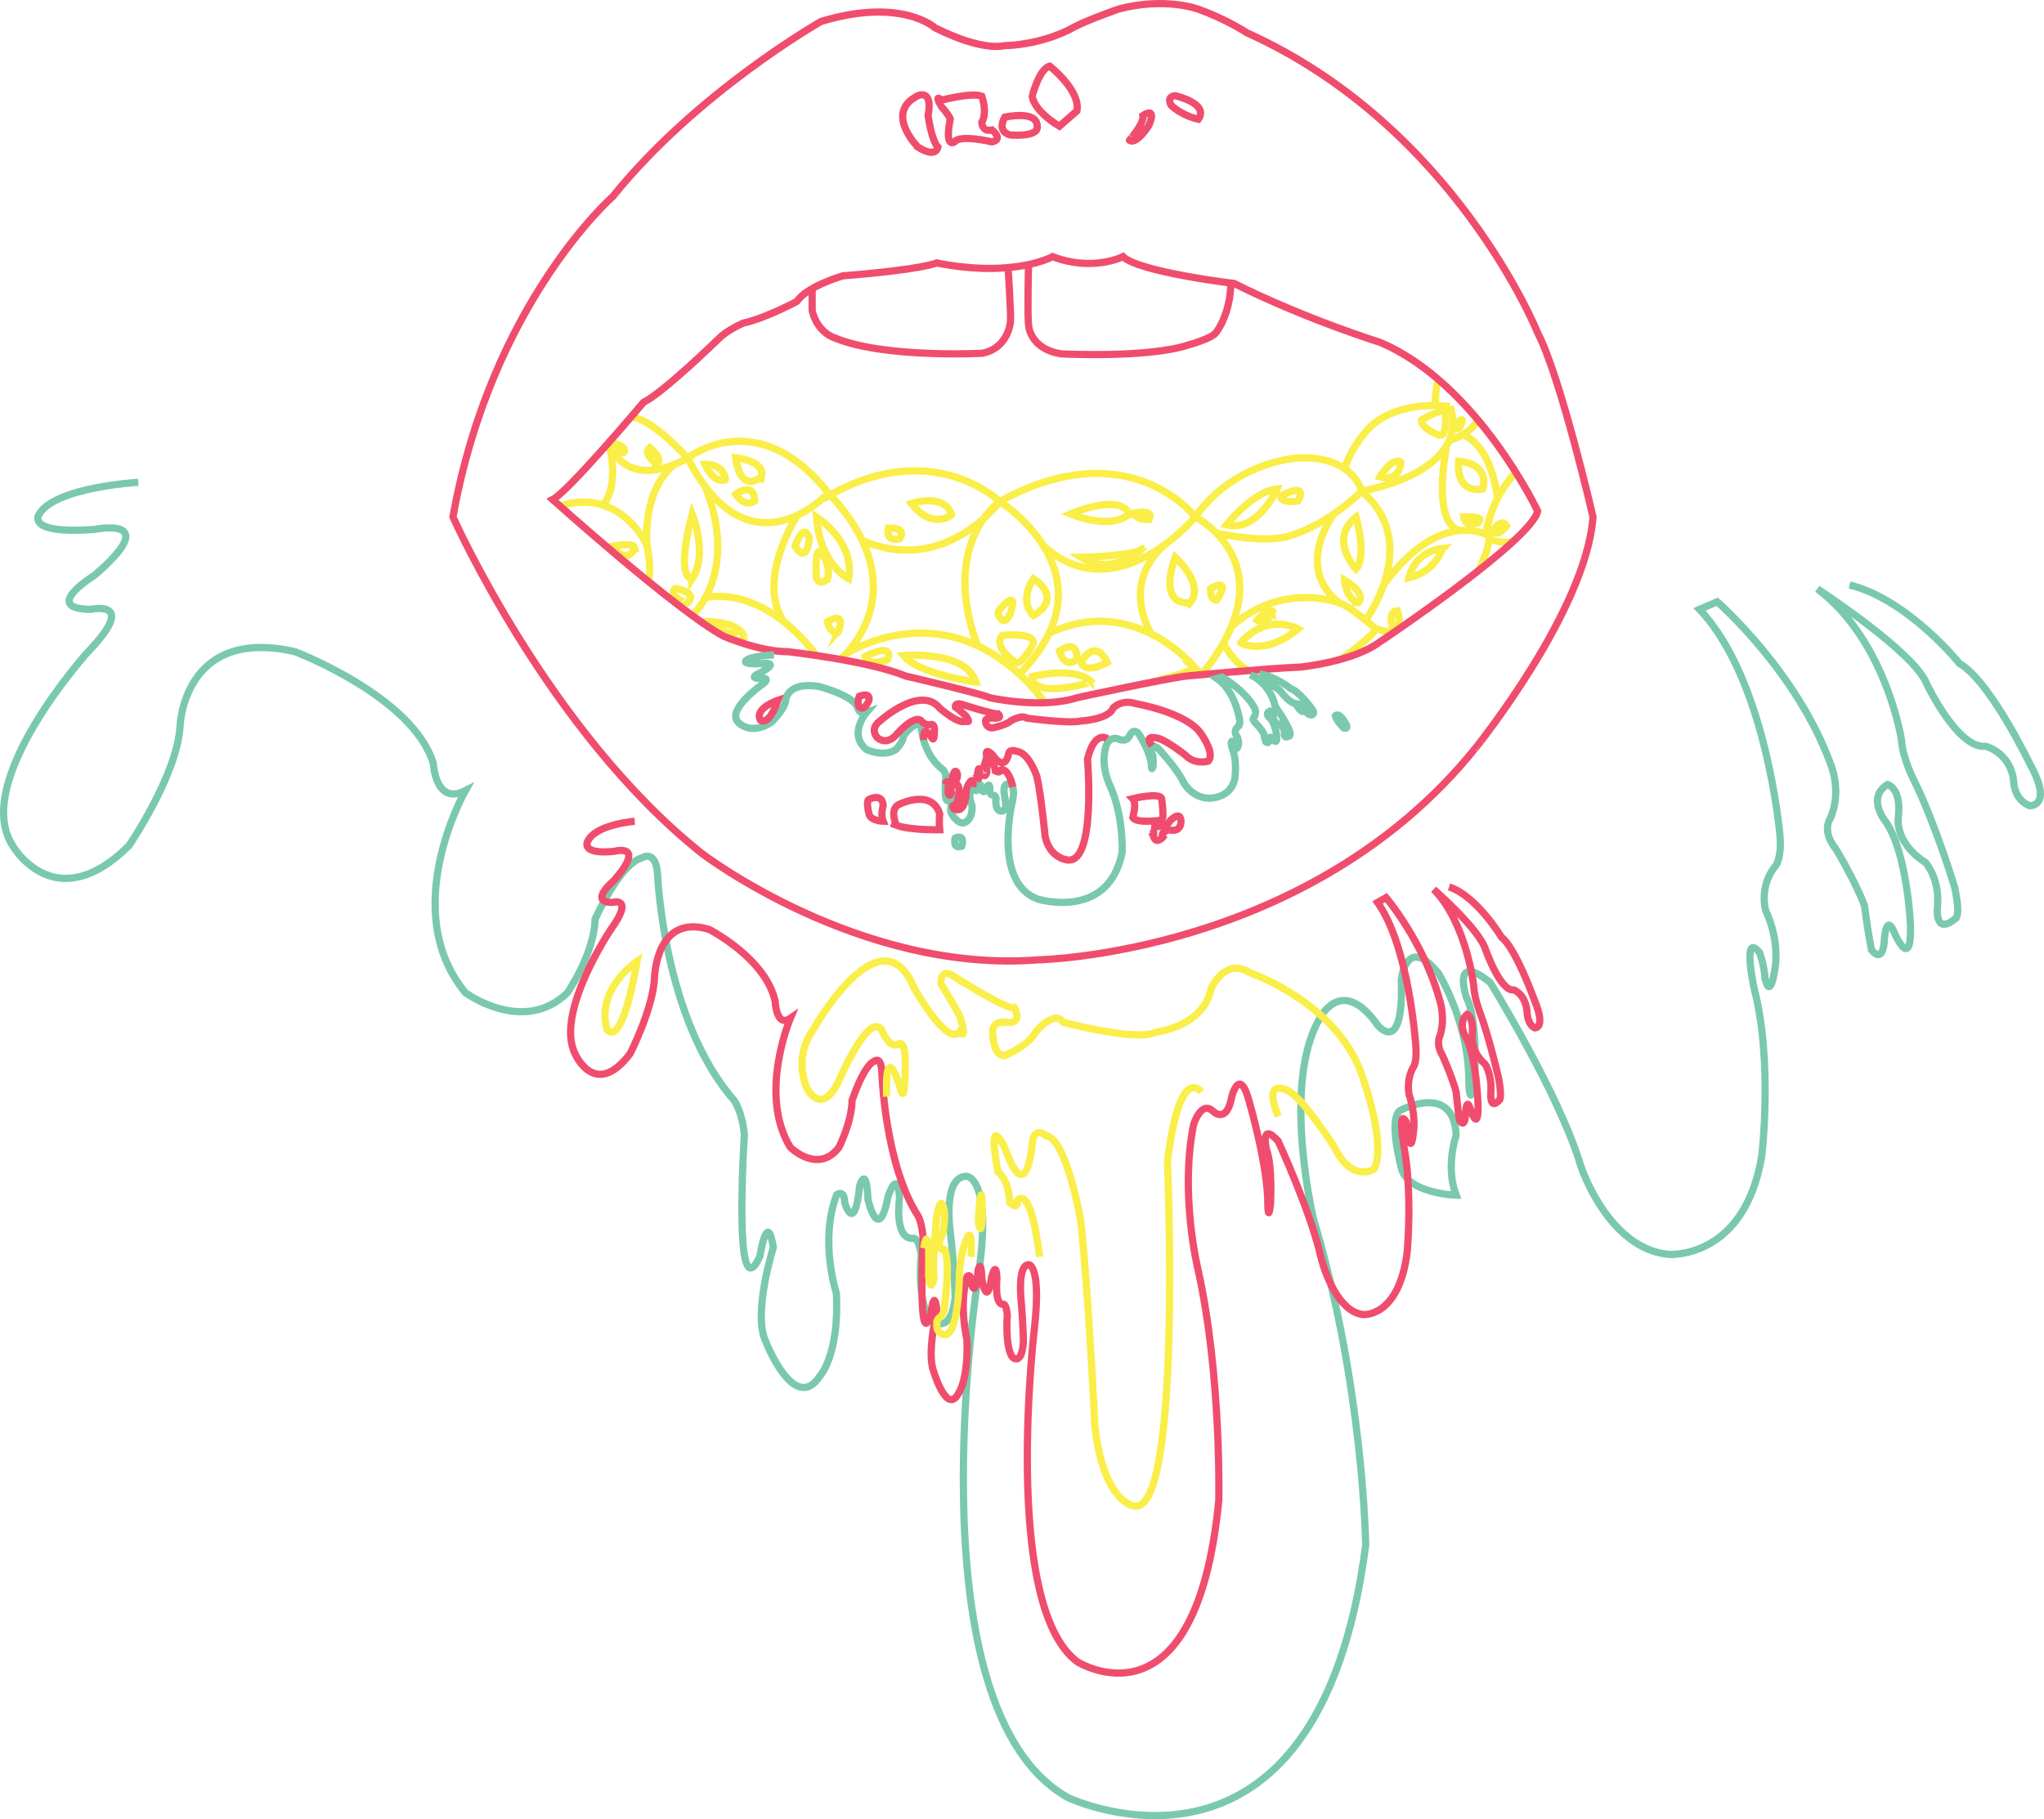 <?xml version="1.0" encoding="utf-8"?>
<!-- Generator: Adobe Illustrator 16.0.0, SVG Export Plug-In . SVG Version: 6.00 Build 0)  -->
<!DOCTYPE svg PUBLIC "-//W3C//DTD SVG 1.1//EN" "http://www.w3.org/Graphics/SVG/1.1/DTD/svg11.dtd">
<svg version="1.1" id="Layer_1" xmlns="http://www.w3.org/2000/svg" xmlns:xlink="http://www.w3.org/1999/xlink" x="0px" y="0px"
	 width="566.042px" height="503.83px" viewBox="0 0 566.042 503.83" enable-background="new 0 0 566.042 503.83"
	 xml:space="preserve">
<g>
	<path fill="none" stroke="#7AC9AD" stroke-width="2" stroke-miterlimit="10" d="M38.316,133.573c0,0-23.429,1.32-27.588,9.024
		c0,0-3.509,5.445,15.441,4.03c0,0,19.506-4.03,0,12.708c0,0-15.028,9.246-1.089,9.431c0,0,13.533-3.01-0.687,11.729
		c0,0-32.524,35.933-20.874,53.735c0,0,11.647,20.348,32.171,0c0,0,13.36-19.499,14.169-33.064c0,0,0.807-27.779,31.869-20.671
		c0,0,32.728,12.448,38.274,30.972c0,0,0.554,11.742,8.874,7.504c0,0-18.858,33.064,0,55.955c0,0,16.086,11.868,28.289,0
		c0,0,7.484-11.023,7.625-20.348c0,0,6.797-15.262,12.898-16.957c0,0,4.02-2.754,4.436,4.876c0,0,1.664,40.058,21.217,62.313
		c0,0,2.258,3.18,2.793,9.537c0,0-3.209,49.596,4.279,33.701c0,0,2.079-13.355,3.744-2.543c0,0-5.824,18.438-2.08,26.068
		c0,0,7.904,20.346,14.977,9.537c0,0,5.408-5.723,4.576-22.891c0,0-4.819-14.625,0.087-27.34c0,0,2.2-1.59,2.2,2.225
		c0,0,2.705,9.221,4.161-4.768c0,0,1.872-6.041,2.286,3.814c0,0,2.913,13.033,5.617-0.953c0,0,2.705-7.949,3.121,0.633
		c0,0-1.664,11.764,3.952,11.131c0,0,1.247-0.318,2.079,4.449c0,0-1.455,13.143,2.705,18.229c0,0,5.408,4.662,6.656-6.148
		c0,0,0-6.994-1.455-19.393c0,0-1.873-14.625,4.783-14.307c0,0,7.072,0.637,3.12,27.342c0,0-19.206,120.174,24.892,144.76
		c0,0,69.052,32.641,82.365-69.941c0,0-0.563-44.02-14.43-90.225c0,0-8.888-37.146,1.557-55.415c0,0,6.049-12.766,16.227,1.648
		c0,0,7.205,8.95,6.506-12.66c0,0,1.33-12.711,10.258-1.803c0,0,8.729,13.902,8.453,30.862c0,0,0.279,6.994,1.525-0.637
		c0,0,1.248-16.534-2.219-23.528c0,0-4.299-12.926,6.656-4.023c0,0,19.207,31.048,25.031,50.759c0,0,7.488,22.891,24.338,24.48
		c0,0,21.01,1.59,25.793-27.342c0,0,3.119-26.068-2.08-46.099c0,0-3.535-16.213,1.457-10.174c0,0,1.23,3.178,1.551,7.313
		c0,0,1.361,6.676,2.816-3.496c0,0,1.248-6.996-2.703-15.578c0,0-1.914-6.677,2.891-12.399c0,0,1.686-2.226,1.061-8.583
		c0,0-3.744-42.865-22.256-62.286l4.912-2.101c0,0,21.92,19.072,31.35,44.801c0,0,3.328,7.504,0,15.135c0,0-2.588,3.391,1.479,8.477
		c0,0,5.178,8.479,7.953,15.686c0,0,0.832,6.783,1.941,12.291c0,0,3.328,4.664,3.604-3.391c0,0,0.555-6.783,2.773-1.273
		c0,0,4.717,11.023,4.439-2.117c0,0-0.832-19.5-6.656-28.401c0,0-5.824-6.782,0.275-10.599c0,0,3.771,0.896,3.053,8.479
		c0,0-1.664,7.207,7.488,13.141c0,0,3.883,4.24,3.328,11.871c0,0-1.109,8.477,4.713,3.814c0,0,1.941,0,0-8.902
		c0,0-5.268-17.381-11.092-29.248c0,0-3.328-6.359-3.607-11.447c0,0-4.15-27.404-23.293-41.891c0,0,26.623,17.303,30.229,26.205
		c0,0,8.588,18.229,16.357,17.381c0,0,6.938,1.694,7.771,9.748c0,0-0.002,5.008,4.436,6.743c0,0,6.656,0.3,0-11.7
		c0,0-11.094-23.02-19.414-27.682c0,0-14.291-17.809-30.473-21.771"/>
	<path fill="none" stroke="#7AC9AD" stroke-width="2" stroke-miterlimit="10" d="M388.133,307.342c0,0,14.506-7.57,15.119,7.121
		c0,0-3.061,8.605,0,16.547c0,0-13.098-0.383-15.119-7.24C388.133,323.77,384.079,308.831,388.133,307.342z"/>
	<g>
		<path fill="none" stroke="#FAEE48" stroke-width="2" stroke-miterlimit="10" d="M179.166,151.026"/>
		<path fill="none" stroke="#FAEE48" stroke-width="2" stroke-miterlimit="10" d="M191.686,170.466c0,0,13.103-11.529,3.659-35.608"
			/>
		<path fill="none" stroke="#FAEE48" stroke-width="2" stroke-miterlimit="10" d="M190.442,126.88c0,0,19.137-15.379,38.953,9.645
			C229.395,136.524,207.674,160.402,190.442,126.88z"/>
		<path fill="none" stroke="#FAEE48" stroke-width="2" stroke-miterlimit="10" d="M195.627,165.513c0,0,15.029-4.13,30.496,16.036"
			/>
		<path fill="none" stroke="#FAEE48" stroke-width="2" stroke-miterlimit="10" d="M220.872,142.621c0,0-11.694,17.773-3.828,29.542"
			/>
		<path fill="none" stroke="#FAEE48" stroke-width="2" stroke-miterlimit="10" d="M232.704,182.62c0,0,22.66-18.73-3.309-46.095
			c-0.149-0.157-0.794,1.553-0.945,1.395"/>
		<path fill="none" stroke="#FAEE48" stroke-width="2" stroke-miterlimit="10" d="M228.45,137.919
			c29.505-17.487,48.404,0.979,48.404,0.979s-15.074,20.668-38.082,10.784"/>
		<path fill="none" stroke="#FAEE48" stroke-width="2" stroke-miterlimit="10" d="M234.439,181.026c0,0,29.504-19.463,54.998,13.596
			"/>
		<path fill="none" stroke="#FAEE48" stroke-width="2" stroke-miterlimit="10" d="M270.67,178.816
			c-10.438-28.543,6.184-39.917,6.184-39.917s32.569,20.254,5.42,47.831"/>
		<path fill="none" stroke="#FAEE48" stroke-width="2" stroke-miterlimit="10" d="M319.071,188.906c0,0,11.441-3.035,11.912-3.927
			c0,0-16.838-20.758-40.289-9.644"/>
		<path fill="none" stroke="#FAEE48" stroke-width="2" stroke-miterlimit="10" d="M288.765,151.003
			c20.303,18.572,42.219-7.834,42.219-7.834s-18.209-23.996-54.129-4.271"/>
		<path fill="none" stroke="#FAEE48" stroke-width="2" stroke-miterlimit="10" d="M318.538,174.975c0,0-8.188-12.944,3.781-23.949"
			/>
		<path fill="none" stroke="#FAEE48" stroke-width="2" stroke-miterlimit="10" d="M330.983,143.169c0,0,26.428,13.174,1.889,43.56
			c0,0-3.713-2.945-4.721-4.109"/>
		<path fill="none" stroke="#FAEE48" stroke-width="2" stroke-miterlimit="10" d="M338.696,178.017c0,0,2.527,5.098,6.93,7.709"/>
		<path fill="none" stroke="#FAEE48" stroke-width="2" stroke-miterlimit="10" d="M371.584,182.506c0,0,9.131-6.76,9.445-8.333
			c0,0-7.305-6.45-10.229-7.239c0,0-15.755-5.988-29.753,6.606"/>
		<path fill="none" stroke="#FAEE48" stroke-width="2" stroke-miterlimit="10" d="M369.379,142.339c0,0-11.169,14.594,1.422,24.595"
			/>
		<path fill="none" stroke="#FAEE48" stroke-width="2" stroke-miterlimit="10" d="M378.167,171.767c0,0,15.85-21.372-1.07-35.681"/>
		<path fill="none" stroke="#FAEE48" stroke-width="2" stroke-miterlimit="10" d="M336.856,147.638c0,0,14.469,3.388,21.551,0.325
			c0,0,8.578-2.324,18.689-11.877c0,0-2.203-9.757-17.154-9.285c0,0-17.627,0.525-28.959,16.367"/>
		<path fill="none" stroke="#FAEE48" stroke-width="2" stroke-miterlimit="10" d="M401.536,112.597c0,0-13.711-2.233-22.145,5.687
			c0,0-4.885,4.744-7.055,11.512"/>
		<path fill="none" stroke="#FAEE48" stroke-width="2" stroke-miterlimit="10" d="M401.536,112.597c0,0,7.797,16.61-24.439,23.489"
			/>
		<path fill="none" stroke="#FAEE48" stroke-width="2" stroke-miterlimit="10" d="M383.28,161.788
			c16.041-21.796,29.227-13.268,29.227-13.268s-0.143,3.911-3.061,9.51"/>
		<path fill="none" stroke="#FAEE48" stroke-width="2" stroke-miterlimit="10" d="M385.733,175.335c0,0-1.869-0.533-4.703-1.162"/>
		<path fill="none" stroke="#FAEE48" stroke-width="2" stroke-miterlimit="10" d="M419.836,130.905c0,0-6.188,5.181-8.441,17.058"/>
		<path fill="none" stroke="#FAEE48" stroke-width="2" stroke-miterlimit="10" d="M400.573,123.951c0,0-4.158,20.108,3.357,22.926"
			/>
		<path fill="none" stroke="#FAEE48" stroke-width="2" stroke-miterlimit="10" d="M174.704,115.535
			c5.666,0.065,15.738,11.345,15.738,11.345c-17.785,9.679-21.882-4.292-21.882-4.292s3.349,11.645-1.628,17.294"/>
		<path fill="none" stroke="#FAEE48" stroke-width="2" stroke-miterlimit="10" d="M186.891,128.583
			c-9.286,7.161-7.726,22.442-7.726,22.442s-7.136-16.168-24.123-10.897"/>
		<path fill="none" stroke="#FAEE48" stroke-width="2" stroke-miterlimit="10" d="M405,120.432c0,0,7.506,1.543,9.725,17.55"/>
		<path fill="none" stroke="#FAEE48" stroke-width="2" stroke-miterlimit="10" d="M179.166,151.026c0,0,1.434,6.533,0.335,9.961"/>
		<path fill="none" stroke="#FAEE48" stroke-width="2" stroke-miterlimit="10" d="M412.506,149.181c0,0,2.807,1.563,6.518,0.785"/>
		<path fill="none" stroke="#FAEE48" stroke-width="2" stroke-miterlimit="10" d="M401.313,121.976c0,0,5.119-1.124,8.02-5.605"/>
		<path fill="none" stroke="#FAEE48" stroke-width="2" stroke-miterlimit="10" d="M397.629,112.513c0,0-0.498-2.827,0.637-7.455"/>
		<path fill="none" stroke="#FAEE48" stroke-width="2" stroke-miterlimit="10" d="M252.381,139.434c0,0,9.228-3.068,11.146,3.187
			C263.528,142.621,258.205,146.948,252.381,139.434z"/>
		<path fill="none" stroke="#FAEE48" stroke-width="2" stroke-miterlimit="10" d="M226.124,143.169c0,0,10.768,6.792,8.861,17.1
			C234.985,160.269,227.065,156.431,226.124,143.169z"/>
		<path fill="none" stroke="#FAEE48" stroke-width="2" stroke-miterlimit="10" d="M203.735,126.785c0,0,8.311,0.777,7.142,5.289
			C210.876,132.073,205.198,137.167,203.735,126.785z"/>
		<path fill="none" stroke="#FAEE48" stroke-width="2" stroke-miterlimit="10" d="M191.686,142.339c0,0,4.508,11.123,0,17.93
			C191.686,160.269,186.846,161.052,191.686,142.339z"/>
		<path fill="none" stroke="#FAEE48" stroke-width="2" stroke-miterlimit="10" d="M250.208,181.548c0,0,17.216-1.579,20.049,7.358
			C270.256,188.906,254.29,186.73,250.208,181.548z"/>
		<path fill="none" stroke="#FAEE48" stroke-width="2" stroke-miterlimit="10" d="M296.46,142.339c0,0,13.508-5.93,16.314,0
			C312.774,142.339,308.497,147.031,296.46,142.339z"/>
		<path fill="none" stroke="#FAEE48" stroke-width="2" stroke-miterlimit="10" d="M286.191,160.274c0,0,8.498,5.124,0,10.192
			C286.191,170.466,281.942,166.9,286.191,160.274z"/>
		<path fill="none" stroke="#FAEE48" stroke-width="2" stroke-miterlimit="10" d="M179.915,123.951c0,0,3.924,2.942,2.029,4.633
			C181.944,128.583,177.729,125.506,179.915,123.951z"/>
		<path fill="none" stroke="#FAEE48" stroke-width="2" stroke-miterlimit="10" d="M169.509,151.306c0,0,5.823-1.267,6.296,0.413
			C175.805,151.719,173.917,156.926,169.509,151.306z"/>
		<path fill="none" stroke="#FAEE48" stroke-width="2" stroke-miterlimit="10" d="M195.627,172.163c0,0,9.012-0.258,10.553,4.371
			C206.18,176.534,198.583,174.896,195.627,172.163z"/>
		<path fill="none" stroke="#FAEE48" stroke-width="2" stroke-miterlimit="10" d="M285.813,187.394c0,0,11.805-3.112,16.526,1.513
			C302.339,188.906,285.657,193.846,285.813,187.394z"/>
		<path fill="none" stroke="#FAEE48" stroke-width="2" stroke-miterlimit="10" d="M359.47,174.173c0,0-8.336-4.689-15.896,3.843
			C343.573,178.017,349.97,181.956,359.47,174.173z"/>
		<path fill="none" stroke="#FAEE48" stroke-width="2" stroke-miterlimit="10" d="M325.474,154.332c0,0,8.342,7.566,4.094,12.603
			C329.567,166.934,320.438,168.485,325.474,154.332z"/>
		<path fill="none" stroke="#FAEE48" stroke-width="2" stroke-miterlimit="10" d="M339.64,145.373c0,0,7.395-9.373,14.006-9.959
			C353.646,135.414,348.294,147.576,339.64,145.373z"/>
		<path fill="none" stroke="#FAEE48" stroke-width="2" stroke-miterlimit="10" d="M375.522,143.169c0,0,3.146,10.809,0,14.454
			C375.522,157.623,367.809,149.464,375.522,143.169z"/>
		<path fill="none" stroke="#FAEE48" stroke-width="2" stroke-miterlimit="10" d="M382.131,132.073c0,0,3.463-5.744,5.824-4.012
			C387.956,128.061,387.797,133.568,382.131,132.073z"/>
		<path fill="none" stroke="#FAEE48" stroke-width="2" stroke-miterlimit="10" d="M403.93,127.735c0,0,8.576,0.238,6.688,7.678
			C410.618,135.414,403.223,137.326,403.93,127.735z"/>
		<path fill="none" stroke="#FAEE48" stroke-width="2" stroke-miterlimit="10" d="M390.157,160.009c0,0,1.383-7.207,9.27-8.089
			C399.426,151.92,397.711,158.278,390.157,160.009z"/>
		<path fill="none" stroke="#FAEE48" stroke-width="2" stroke-miterlimit="10" d="M413.452,146.876c0,0,2.203-3.646,3.775-1.237
			C417.227,145.639,414.729,149.128,413.452,146.876z"/>
		<path fill="none" stroke="#FAEE48" stroke-width="2" stroke-miterlimit="10" d="M403.063,118.302c0,0,1.197-2.604,1.938-1.932
			C405,116.371,404.114,120.041,403.063,118.302z"/>
		<path fill="none" stroke="#FAEE48" stroke-width="2" stroke-miterlimit="10" d="M170.297,122.867c0,0,3.637,0.768,2.36,2.518
			C172.658,125.385,170.391,125.014,170.297,122.867z"/>
		<path fill="none" stroke="#FAEE48" stroke-width="2" stroke-miterlimit="10" d="M195.226,128.583c0,0,5.122-0.352,5.679,4.284
			C200.905,132.868,197.806,134.299,195.226,128.583z"/>
		<path fill="none" stroke="#FAEE48" stroke-width="2" stroke-miterlimit="10" d="M229.158,172.16c0,0,5.613-3.518,2.834,3.176
			C231.992,175.335,229.946,175.656,229.158,172.16z"/>
		<path fill="none" stroke="#FAEE48" stroke-width="2" stroke-miterlimit="10" d="M220.187,151.306c0,0,2.204-7.036,3.935-2.314
			C224.122,148.992,223.649,156.611,220.187,151.306z"/>
		<path fill="none" stroke="#FAEE48" stroke-width="2" stroke-miterlimit="10" d="M203.735,136.874c0,0,5.016-3.761,5.277,1.808
			C209.012,138.682,206.565,140.88,203.735,136.874z"/>
		<path fill="none" stroke="#FAEE48" stroke-width="2" stroke-miterlimit="10" d="M186.891,163c0,0,6.54,0.729,3.551,3.983
			C190.442,166.983,184.915,165.52,186.891,163z"/>
		<path fill="none" stroke="#FAEE48" stroke-width="2" stroke-miterlimit="10" d="M245.998,146.241c0,0,5.375-0.317,3.147,2.94
			C249.145,149.181,245.21,150.413,245.998,146.241z"/>
		<path fill="none" stroke="#FAEE48" stroke-width="2" stroke-miterlimit="10" d="M239.544,181.872c0,0,7.819-4.341,6.35,0.748
			C245.894,182.62,240.532,184.861,239.544,181.872z"/>
		<path fill="none" stroke="#FAEE48" stroke-width="2" stroke-miterlimit="10" d="M226.124,160.269c0,0-0.615-7.542,0.832-7.607
			c0,0,3.305,3.156,2.202,7.612C229.158,160.274,227.339,162.418,226.124,160.269z"/>
		<path fill="none" stroke="#FAEE48" stroke-width="2" stroke-miterlimit="10" d="M281.25,183.426c0,0-6.61-4.281-3.619-7.476
			c0,0,10.541-1.068,8.182,3.062C285.813,179.013,282.623,184.458,281.25,183.426z"/>
		<path fill="none" stroke="#FAEE48" stroke-width="2" stroke-miterlimit="10" d="M276.854,168.822c0,0,3.377-4.306,3.65-1.838
			c0,0-0.828,5.682-2.873,4.784C277.631,171.767,275.518,170.307,276.854,168.822z"/>
		<path fill="none" stroke="#FAEE48" stroke-width="2" stroke-miterlimit="10" d="M293.38,180.337c0,0,5.025-3.819,4.867,2.169
			C298.247,182.506,295.192,185.741,293.38,180.337z"/>
		<path fill="none" stroke="#FAEE48" stroke-width="2" stroke-miterlimit="10" d="M299.349,183.466c0,0,3.691-7.231,7.279,0
			C306.628,183.466,300.86,186.885,299.349,183.466z"/>
		<path fill="none" stroke="#FAEE48" stroke-width="2" stroke-miterlimit="10" d="M314.3,142.064c0,0,5.51-1.131,3.936,1.797
			C318.235,143.861,314.616,144.264,314.3,142.064z"/>
		<path fill="none" stroke="#FAEE48" stroke-width="2" stroke-miterlimit="10" d="M299.349,154.332c0,0,15.078-0.271,17.061-2.411
			C316.409,151.92,308.163,159.986,299.349,154.332z"/>
		<path fill="none" stroke="#FAEE48" stroke-width="2" stroke-miterlimit="10" d="M335.231,163c0,0,5.982-3.631,1.732,3.219
			C336.964,166.22,335.073,166.464,335.231,163z"/>
		<path fill="none" stroke="#FAEE48" stroke-width="2" stroke-miterlimit="10" d="M348.138,171.767c0,0,3.148-3.732,4.406-2.315
			C352.544,169.452,350.567,173.508,348.138,171.767z"/>
		<path fill="none" stroke="#FAEE48" stroke-width="2" stroke-miterlimit="10" d="M372.336,160.658c0,0,6.334,3.601,3.814,6.276
			C376.151,166.934,372.768,166.028,372.336,160.658z"/>
		<path fill="none" stroke="#FAEE48" stroke-width="2" stroke-miterlimit="10" d="M354.669,137.345c0,0,7.791-4.249,4.801,1.417
			C359.47,138.762,354.591,139.548,354.669,137.345z"/>
		<path fill="none" stroke="#FAEE48" stroke-width="2" stroke-miterlimit="10" d="M386.95,169.13c0,0,1.779,4.321-1.217,4.878
			C385.733,174.008,384.055,169.439,386.95,169.13z"/>
		<path fill="none" stroke="#FAEE48" stroke-width="2" stroke-miterlimit="10" d="M393.622,116.371c0,0,6.609-4.049,6.609-1.846
			c0,0,0.795,7.094-1.965,5.907C398.266,120.432,393.622,118.688,393.622,116.371z"/>
		<path fill="none" stroke="#FAEE48" stroke-width="2" stroke-miterlimit="10" d="M405.323,143.169c0,0,6.385-0.459,4.01,1.647
			C409.333,144.816,405.692,146.159,405.323,143.169z"/>
	</g>
	<g>
		<path fill="none" stroke="#F04D6E" stroke-width="2" stroke-miterlimit="10" d="M441.151,143.169c0,0-8.939-38.716-15.328-50.992
			c0,0-22.916-57.13-80.517-83.098c0,0-5.666-3.778-13.691-6.61c0,0-8.971-3.306-21.721,0c0,0-9.441,3.305-12.746,5.193
			c0,0-7.77,4.637-19.101,4.991c0,0-5.667,1.77-19.121-4.958c0,0-9.206-8.498-31.515-1.77c0,0-34.347,19.475-57.716,48.51
			c0,0-33.64,29.455-44.263,88.733c0,0,26.558,59.632,69.049,93.271c0,0,43.553,33.284,93.126,29.389
			c0,0,75.067-1.416,121.099-58.779C408.706,207.049,439.25,169.228,441.151,143.169z"/>
		<path fill="none" stroke="#F04D6E" stroke-width="2" stroke-miterlimit="10" d="M425.823,141.542c0,0-16.764-35.409-43.674-46.74
			c0,0-20.537-6.374-40.367-16.288c0,0-26.379-3.177-30.805-7.436c0,0-8.322,4.259-19.496,0c0,0-10.624,5.99-32.106,1.741
			c0,0-3.638,1.801-25.945,3.571c0,0-9.914,2.833-12.747,7.082c0,0-8.498,4.604-14.871,6.02c0,0-4.351,1.853-6.728,4.25
			c0,0-15.227,14.872-20.893,17.705c0,0-20.893,24.786-25.14,26.911c0,0,34.701,31.16,47.448,37.888c0,0,9.914,4.249,17.704,4.249
			c0,0,22.308,2.479,32.577,6.727c0,0,21.244,4.958,23.369,6.02c0,0,14.162,3.187,24.079,0c0,0,24.432-5.312,30.451-6.02
			c0,0,22.309-2.124,31.513-2.479c0,0,14.166-1.416,21.602-6.727C381.795,178.014,424.172,149.687,425.823,141.542z"/>
		<path fill="none" stroke="#F04D6E" stroke-width="2" stroke-miterlimit="10" d="M279.167,74.118c0,0,0.826,12.551,0.669,14.912
			c0,0-0.474,7.396-7.869,8.813c0,0-27.228,1.417-40.763-4.25c0,0-4.721-1.219-6.295-7.534c0,0,0-4.195,0-6.121"/>
		<path fill="none" stroke="#F04D6E" stroke-width="2" stroke-miterlimit="10" d="M284.834,73.275c0,0-0.354,13.708,0,16.699
			c0,0,0.194,6.61,9.006,8.026c0,0,24.238,1.259,35.412-2.518c0,0,6.453-1.731,7.555-3.462c0,0,3.875-4.735,4.063-13.621"/>
		<path fill="none" stroke="#F04D6E" stroke-width="2" stroke-miterlimit="10" d="M290.694,18.319c0,0,8.598,6.728,7.535,12.393
			c0,0-1.199,1.062-4.85,4.25c0,0-6.834-3.896-7.543-8.321C285.836,26.64,287.762,19.027,290.694,18.319z"/>
		<path fill="none" stroke="#F04D6E" stroke-width="2" stroke-miterlimit="10" d="M278.26,32.45c0,0,8.972-2.061,8.972,2.511
			c0,0,1.063,2.918-7.377,2.446C279.855,37.408,275.901,36.7,278.26,32.45z"/>
		<path fill="none" stroke="#F04D6E" stroke-width="2" stroke-miterlimit="10" d="M260.792,27.729c0,0,8.263-2.179,11.096-1.089
			c0,0,1.652,4.394,0,7.227c0,0,0.001,2.782,2.832,2.125c0,0,3.305,2.597,0,3.305c0,0-8.971-2.125-10.387,0
			c0,0-2.833,2.092-1.18-6.39c0,0-0.473-1.164-2.361-3.289C260.792,29.618,258.415,25.842,260.792,27.729z"/>
		<path fill="none" stroke="#F04D6E" stroke-width="2" stroke-miterlimit="10" d="M324.296,29.146c0,0-1.416-2.427,1.18-2.63
			c0,0,9.443,2.117,6.375,6.504C331.851,33.02,327.599,32.214,324.296,29.146z"/>
		<path fill="none" stroke="#F04D6E" stroke-width="2" stroke-miterlimit="10" d="M254.18,26.516c0,0,4.25-2.075,2.834,5.471
			c0,0,0.957,7.074,2.722,8.727c0,0-0.36,3.305-5.556,0C254.18,40.713,244.739,31.205,254.18,26.516z"/>
		<path fill="none" stroke="#F04D6E" stroke-width="2" stroke-miterlimit="10" d="M316.503,31.987c0,0,4.016-2.781,1.654,2.736
			c0,0-3.449,5.518-5.383,4.102C312.774,38.825,316.978,34.121,316.503,31.987z"/>
	</g>
	<g>
		<path fill="none" stroke="#7AC9AD" stroke-width="2" stroke-miterlimit="10" d="M214.323,181.377c0,0-6.648,0.245-7.827,1.676
			c0,0-0.996,1.011,4.381,0.747c0,0,5.533-0.747,0,2.36c0,0-4.265,1.715-0.31,1.75c0,0,3.84-0.559-0.195,2.177
			c0,0-9.228,6.671-5.922,9.976c0,0,3.305,3.776,9.128,0c0,0,3.791-3.621,4.021-6.138c0,0,0.229-5.158,9.043-3.838
			c0,0,9.284,2.311,10.858,5.75c0,0,0.157,2.18,2.519,1.394c0,0-5.352,6.137,0,10.387c0,0,4.563,2.203,8.026,0
			c0,0,2.122-2.046,2.163-3.777c0,0,1.929-2.832,3.658-3.147c0,0,1.142-0.511,1.26,0.905c0,0,0.471,7.437,6.02,11.568
			c0,0,0.641,0.59,0.793,1.771c0,0-0.91,9.207,1.215,6.257c0,0,0.59-2.479,1.062-0.473c0,0-1.652,3.423-0.59,4.84
			c0,0,2.243,3.777,4.249,1.771c0,0,1.535-1.063,1.298-4.25c0,0-1.366-2.714,0.025-5.076c0,0,0.625-0.294,0.625,0.414
			c0,0,0.767,1.712,1.18-0.886c0,0,0.531-1.121,0.647,0.709c0,0,0.828,2.419,1.596-0.178c0,0,0.767-1.475,0.885,0.118
			c0,0-0.473,2.184,1.121,2.065c0,0,0.354-0.059,0.591,0.827c0,0-0.413,2.439,0.767,3.383c0,0,1.535,0.866,1.889-1.141
			c0,0,0-1.299-0.412-3.6c0,0-0.532-2.714,1.356-2.656c0,0,2.007,0.117,0.886,5.076c0,0-5.449,22.31,7.063,26.874
			c0,0,19.592,6.058,23.37-12.985c0,0,0.473-10.071-3.463-18.649c0,0-2.99-5.98-0.707-11.567c0,0,1.24-2.027,3.246-1.084
			c0,0,2.244,1.063,3.07-1.18c0,0,1.299-2.537,2.891,0.413c0,0,3.148,5.233,3.068,8.38c0,0,0.08,1.299,0.434-0.118
			c0,0,0.354-3.069-0.629-4.367c0,0-1.221-2.4,1.889-0.749c0,0,5.449,5.765,7.102,9.424c0,0,2.125,4.249,6.904,4.544
			c0,0,5.961,0.295,7.318-5.076c0,0,0.887-4.84-0.59-8.558c0,0-1.002-3.01,0.414-1.889c0,0,0.35,0.59,0.439,1.357
			c0,0,0.387,1.239,0.799-0.649c0,0,0.355-1.298-0.766-2.892c0,0-0.545-1.239,0.818-2.3c0,0,0.479-0.414,0.303-1.595
			c0,0-1.063-7.957-6.316-11.563l1.395-0.39c0,0,6.221,3.541,8.895,8.317c0,0,0.945,1.394,0,2.81c0,0-0.732,0.63,0.42,1.574
			c0,0,1.469,1.574,2.256,2.912c0,0,0.236,1.259,0.553,2.283c0,0,0.943,0.866,1.021-0.63c0,0,0.158-1.258,0.787-0.236
			c0,0,1.338,2.046,1.26-0.394c0,0-0.236-3.621-1.889-5.273c0,0-1.652-1.259,0.078-1.967c0,0,1.07,0.167,0.865,1.574
			c0,0-0.473,1.338,2.127,2.44c0,0,1.1,0.787,0.943,2.203c0,0-0.316,1.574,1.336,0.708c0,0,0.551,0,0-1.652
			c0,0-1.494-3.227-3.148-5.429c0,0-0.943-1.18-1.021-2.125c0,0-1.178-5.088-6.607-7.777c0,0,7.551,3.212,8.576,4.864
			c0,0,2.436,3.385,4.641,3.227c0,0,1.968,0.315,2.203,1.81c0,0,0,0.93,1.26,1.252c0,0,1.889,0.055,0-2.172
			c0,0-3.148-4.273-5.507-5.139c0,0-4.055-3.306-8.646-4.041"/>
		<path fill="none" stroke="#7AC9AD" stroke-width="2" stroke-miterlimit="10" d="M264.51,232.11c0,0,2.832-1.416,1.829,2.243
			c0,0-1.476,0.531-1.829-0.413C264.51,233.94,264.214,232.819,264.51,232.11z"/>
		<g>
			<path fill="none" stroke="#F04D6E" stroke-width="2" stroke-miterlimit="10" d="M215.465,193.926c0,0-6.649,2.203-4.898,5.508
				C210.567,199.434,212.79,201.48,215.465,193.926z"/>
			<path fill="none" stroke="#F04D6E" stroke-width="2" stroke-miterlimit="10" d="M237.971,192.825c0,0,3.146-1.26,2.676,1.101
				c0,0-1.188,3.172-2.676,1.878C237.971,195.804,237.184,194.555,237.971,192.825z"/>
			<path fill="none" stroke="#F04D6E" stroke-width="2" stroke-miterlimit="10" d="M319.062,206.535
				c-2.754-3.444,1.93-1.985,1.93-1.985c2.479,0.826,7.16,4.485,7.16,4.485c2.793,2.951,6.412,1.771,6.412,1.771
				c2.008-2.007-1.77-7.318-1.77-7.318c-3.777-6.138-18.295-8.617-18.295-8.617c-4.014-1.298-6.256,1.244-6.256,1.244
				c-1.182,3.134-8.895,3.573-8.895,3.573c-3.227,0.803-15.046-0.804-15.046-0.804c-1.396-1.062-4.447,0.804-4.447,0.804
				c-1.239,1.158-5.018,1.911-5.018,1.911c-1.888,0-1.888-1.729-1.888-1.729c-0.354-1.138,2.007-0.986,2.007-0.986
				c3.067,0.236,1.455-1.18,1.455-1.18c-1.142,0.236-10.309-2.714-10.309-2.714c-1.771-0.354-1.534,0.816-1.534,0.816
				c0.826,0.581,2.951,2.489,2.951,2.489c1.534,2.242,0,1.393,0,1.393c-2.008,1.158-7.287-3.573-7.287-3.573
				c-5.4-6.546-16.557,3.573-16.557,3.573s-2.893,1.852-0.826,4.507c0,0,2.301,2.421,5.133-0.471c0,0,4.781-5.666,6.966-4.25
				c0,0,1.063,1.476,2.597,1.24c0,0,1.063-0.591,1.239,1.062c0,0,0.118,4.307-0.826,2.419c0,0-2.461-4.15-2.187,0.735"/>
			<path fill="none" stroke="#F04D6E" stroke-width="2" stroke-miterlimit="10" d="M306.628,204.549c0,0-3.461-2.479-5.469,5.665
				c0,0,2.416,28.566-5.342,27.975c0,0-5.002-0.236-6.381-6.492c0,0-1.142-11.804-2.323-16.762c0,0-2.244-6.609-5.607-6.846
				c0,0-1.827-0.826-2.182,0.59c0,0-0.828,5.548-4.487,0.354c0,0-2.95-3.074-1.063,2.004c0,0,1.771,0.593,1.89,2.481
				c0,0,1.437,0.708,1.189-0.118c0,0,2.118-1.712,3.65,4.544"/>
			<path fill="none" stroke="#F04D6E" stroke-width="2" stroke-miterlimit="10" d="M269.43,217.945c0,0,0.392-3.304-1.143-0.884
				c0,0-0.768,1.121-0.768,2.715c0,0-0.178,4.721-2.479,4.485c0,0-1.416-0.118-1.121-0.944c0,0-0.204-0.177,0.459-0.472
				c0,0,0.603-0.177,0.722-0.708c0,0,0.792-3.069,0.367-4.132c0,0-0.189-0.944-0.662-0.649c0,0-1.122-0.12-0.06-1.181
				c0,0,0.59-1.003,0.354-1.946c0,0-0.494-1.653-1.222,0.413c0,0-0.786,4.013-0.431,5.017c0,0-0.532,1.416-0.886-0.177
				c0,0,0.059-1.535,0-2.184c0,0-0.207-1.766-0.782-0.057"/>
			<path fill="none" stroke="#F04D6E" stroke-width="2" stroke-miterlimit="10" d="M270.647,214.523c0,0,0.473-3.247,0.591-0.532
				c0,0,0.058,1.667-0.296,1.66C270.942,215.652,270.47,215.507,270.647,214.523z"/>
			<path fill="none" stroke="#F04D6E" stroke-width="2" stroke-miterlimit="10" d="M272.655,211.631c0,0,1.039,1.462,0.489,2.649
				c0,0-0.549,1.233-0.785,0C272.359,214.281,272.299,212.753,272.655,211.631z"/>
		</g>
		<path fill="none" stroke="#7AC9AD" stroke-width="2" stroke-miterlimit="10" d="M358.999,195.106c0,0,2.664-0.236,2.041,1.966
			C361.04,197.072,360.1,197.309,358.999,195.106z"/>
		<path fill="none" stroke="#7AC9AD" stroke-width="2" stroke-miterlimit="10" d="M369.778,198.261c0,0,0.865-1.109,2.361,1.33
			c0,0,1.889,2.519,0,2.046C372.139,201.638,370.014,199.451,369.778,198.261z"/>
		<path fill="none" stroke="#F04D6E" stroke-width="2" stroke-miterlimit="10" d="M249.459,222.57c0,0,8.639-4.093,10.773,2.832
			c0,0-0.246,1.888,0,4.406c0,0-8.413,0.157-12.031-1.259C248.202,228.549,245.989,223.617,249.459,222.57z"/>
		<path fill="none" stroke="#F04D6E" stroke-width="2" stroke-miterlimit="10" d="M313.671,221.196c0,0,7.555-1.845,8.027,0
			c0,0,0.787,5.307,0,5.937c0,0-7.082,1.103-8.027-0.786C313.671,226.346,314.931,222.5,313.671,221.196z"/>
		<path fill="none" stroke="#F04D6E" stroke-width="2" stroke-miterlimit="10" d="M318.866,229.022c0,0,4.563,0.009,5.035-1.569
			c0,0,2.99-3.301,3.148,0c0,0,0.164,3.228-3.307,2.361c0,0-2.605,0.596-1.695,2.027c0,0-1.768,2.032-2.553,0
			C319.495,231.841,319.651,229.179,318.866,229.022z"/>
		<path fill="none" stroke="#F04D6E" stroke-width="2" stroke-miterlimit="10" d="M240.695,221.368c0,0,3.73-1.946,3.887,1.83
			c0,0-0.787,2.213,0,4.254c0,0-3.366-0.099-3.887-1.862C240.695,225.591,239.653,221.75,240.695,221.368z"/>
	</g>
	<path fill="none" stroke="#F04D6E" stroke-width="2" stroke-miterlimit="10" d="M401.276,245.621
		c7.701,2.533,14.502,13.912,14.502,13.912c3.959,2.979,9.238,17.687,9.238,17.687c3.166,7.666,0,7.475,0,7.475
		c-2.113-1.109-2.113-4.309-2.113-4.309c-0.395-5.146-3.695-6.227-3.695-6.227c-3.697,0.541-7.785-11.107-7.785-11.107
		c-1.715-5.686-14.385-16.741-14.385-16.741c9.109,9.255,11.086,26.764,11.086,26.764c0.133,3.25,1.715,7.313,1.715,7.313
		c2.771,7.582,5.279,18.688,5.279,18.688c0.922,5.686,0,5.686,0,5.686c-2.771,2.98-2.244-2.436-2.244-2.436
		c0.264-4.877-1.582-7.584-1.582-7.584c-4.357-3.793-3.564-8.396-3.564-8.396c0.342-4.842-1.451-5.416-1.451-5.416
		c-2.904,2.438-0.133,6.771-0.133,6.771c2.771,5.686,3.168,18.145,3.168,18.145c0.131,8.395-2.111,1.354-2.111,1.354
		c-1.057-3.521-1.32,0.813-1.32,0.813c-0.133,5.146-1.717,2.168-1.717,2.168c-0.527-3.52-0.924-7.854-0.924-7.854
		c-1.318-4.605-3.783-10.021-3.783-10.021c-1.936-3.25-0.703-5.416-0.703-5.416c1.584-4.875,0-9.668,0-9.668
		c-4.486-16.439-14.918-28.625-14.918-28.625l-2.34,1.342c8.811,12.408,10.592,39.794,10.592,39.794
		c0.297,4.063-0.504,5.484-0.504,5.484c-2.287,3.656-1.377,7.922-1.377,7.922c1.881,5.484,1.287,9.951,1.287,9.951
		c-0.693,6.5-1.34,2.234-1.34,2.234c-0.152-2.641-0.738-4.67-0.738-4.67c-2.375-3.861-0.693,6.498-0.693,6.498
		c2.475,12.797,0.99,29.453,0.99,29.453c-2.277,18.484-12.273,17.469-12.273,17.469c-8.018-1.018-11.582-15.641-11.582-15.641
		c-2.771-12.594-11.91-32.43-11.91-32.43c-5.213-5.688-3.168,2.57-3.168,2.57c1.65,4.469,1.055,15.031,1.055,15.031
		c-0.594,4.875-0.727,0.406-0.727,0.406c0.133-10.834-5.146-28.842-5.146-28.842c-2.672-10.156-4.85-1.424-4.85-1.424
		c-1.387,7.721-5.146,4.063-5.146,4.063c-3.365-3.248-5.445,3.73-5.445,3.73c-3.828,19.225,1.188,39.809,1.188,39.809
		c6.6,29.52,5.807,64.182,5.807,64.182c-6.336,65.539-39.195,44.686-39.195,44.686c-20.986-15.707-11.846-92.484-11.846-92.484
		c1.881-17.064-1.485-17.469-1.485-17.469c-3.166-0.203-2.276,9.141-2.276,9.141c0.693,7.92,0.693,12.389,0.693,12.389
		c-0.594,6.906-3.167,3.928-3.167,3.928c-1.98-3.25-1.288-11.645-1.288-11.645c-0.395-3.049-0.99-2.846-0.99-2.846
		c-2.672,0.408-1.88-7.109-1.88-7.109c-0.198-5.484-1.484-0.406-1.484-0.406c-1.288,8.938-2.673,0.611-2.673,0.611
		c-0.197-6.297-1.089-2.438-1.089-2.438c-0.692,8.938-1.979,3.045-1.979,3.045c0-2.436-1.047-1.42-1.047-1.42
		c-2.335,8.125-0.041,17.467-0.041,17.467c0.395,10.969-2.178,14.625-2.178,14.625c-3.366,6.906-7.128-6.092-7.128-6.092
		c-1.782-4.877,0.99-16.656,0.99-16.656c-0.792-6.908-1.782,1.623-1.782,1.623c-3.563,10.156-2.036-21.529-2.036-21.529
		c-0.254-4.061-1.329-6.094-1.329-6.094c-9.305-14.219-10.096-39.811-10.096-39.811c-0.198-4.875-2.111-3.113-2.111-3.113
		c-2.903,1.082-6.138,10.83-6.138,10.83c-0.066,5.959-3.628,13-3.628,13c-5.809,7.584-13.463,0-13.463,0
		c-8.975-14.623,0-35.748,0-35.748c-3.959,2.707-4.223-4.793-4.223-4.793c-2.641-11.836-18.215-19.79-18.215-19.79
		c-14.78-4.541-15.164,13.208-15.164,13.208c-0.386,8.666-6.742,21.125-6.742,21.125c-9.767,12.998-15.311,0-15.311,0
		c-5.543-11.375,9.934-34.333,9.934-34.333c6.768-9.416,0.327-7.493,0.327-7.493c-6.634-0.118,0.519-6.024,0.519-6.024
		c9.283-10.693,0-8.119,0-8.119c-9.019,0.902-7.348-2.574-7.348-2.574c1.979-4.921,13.127-5.767,13.127-5.767"/>
	<g>
		<path fill="none" stroke="#FAEE48" stroke-width="2" stroke-miterlimit="10" d="M176.442,266.2c0,0-11.396,7.512-8.396,18.779
			C168.046,284.979,171.857,291.958,176.442,266.2z"/>
		<path fill="none" stroke="#FAEE48" stroke-width="2" stroke-miterlimit="10" d="M353.981,309.192
			c-4.719-11.744,3.305-6.771,3.305-6.771c4.248,2.818,12.271,15.295,12.271,15.295c4.787,10.063,10.99,6.037,10.99,6.037
			c3.439-6.842-3.035-24.953-3.035-24.953c-6.471-20.93-31.353-29.381-31.353-29.381c-6.877-4.428-10.721,4.242-10.721,4.242
			c-2.021,10.684-15.24,12.182-15.24,12.182c-5.531,2.738-25.787-2.74-25.787-2.74c-2.391-3.623-7.622,2.74-7.622,2.74
			c-2.121,3.947-8.598,6.518-8.598,6.518c-3.236,0-3.236-5.896-3.236-5.896c-0.607-3.883,3.438-3.361,3.438-3.361
			c5.259,0.807,2.495-4.023,2.495-4.023c-1.955,0.803-17.667-9.258-17.667-9.258c-3.034-1.207-2.629,2.783-2.629,2.783
			c1.416,1.979,5.056,8.486,5.056,8.486c2.631,7.648,0,4.752,0,4.752c-3.438,3.947-12.488-12.182-12.488-12.182
			c-9.252-22.32-28.372,12.182-28.372,12.182s-4.956,6.311-1.417,15.369c0,0,3.945,8.254,8.8-1.607c0,0,8.193-19.32,11.936-14.49
			c0,0,1.82,5.031,4.45,4.227c0,0,1.82-2.012,2.125,3.623c0,0,0.201,14.686-1.418,8.248c0,0-4.217-14.152-3.748,2.508"/>
		<path fill="none" stroke="#FAEE48" stroke-width="2" stroke-miterlimit="10" d="M332.673,302.42c0,0-5.932-8.451-9.371,19.32
			c0,0,4.137,97.396-9.158,95.385c0,0-8.568-0.807-10.934-22.137c0,0-1.959-40.246-3.98-57.15c0,0-3.846-22.539-9.609-23.342
			c0,0-3.131-2.818-3.741,2.012c0,0-1.417,18.916-7.688,1.207c0,0-5.058-10.484-1.82,6.832c0,0,3.034,2.021,3.236,8.463
			c0,0,2.461,2.414,2.039-0.402c0,0,3.629-5.838,6.256,15.494"/>
		<path fill="none" stroke="#FAEE48" stroke-width="2" stroke-miterlimit="10" d="M268.923,348.1c0,0,0.671-11.268-1.96-3.018
			c0,0-1.314,3.824-1.314,9.258c0,0-0.303,16.098-4.246,15.295c0,0-2.428-0.402-1.923-3.221c0,0-0.349-0.604,0.786-1.609
			c0,0,1.035-0.605,1.236-2.416c0,0,1.357-10.465,0.629-14.086c0,0-0.325-3.221-1.135-2.215c0,0-1.92-0.406-0.101-4.027
			c0,0,1.012-3.418,0.606-6.637c0,0-0.846-5.635-2.092,1.408c0,0-1.346,13.684-0.739,17.105c0,0-0.91,4.83-1.518-0.604
			c0,0,0.102-5.232,0-7.447c0,0-0.355-6.021-1.341-0.191"/>
		<path fill="none" stroke="#FAEE48" stroke-width="2" stroke-miterlimit="10" d="M271.01,336.43c0,0,0.81-11.066,1.012-1.811
			c0,0,0.102,5.684-0.506,5.66C271.516,340.28,270.708,339.784,271.01,336.43z"/>
	</g>
</g>
</svg>
